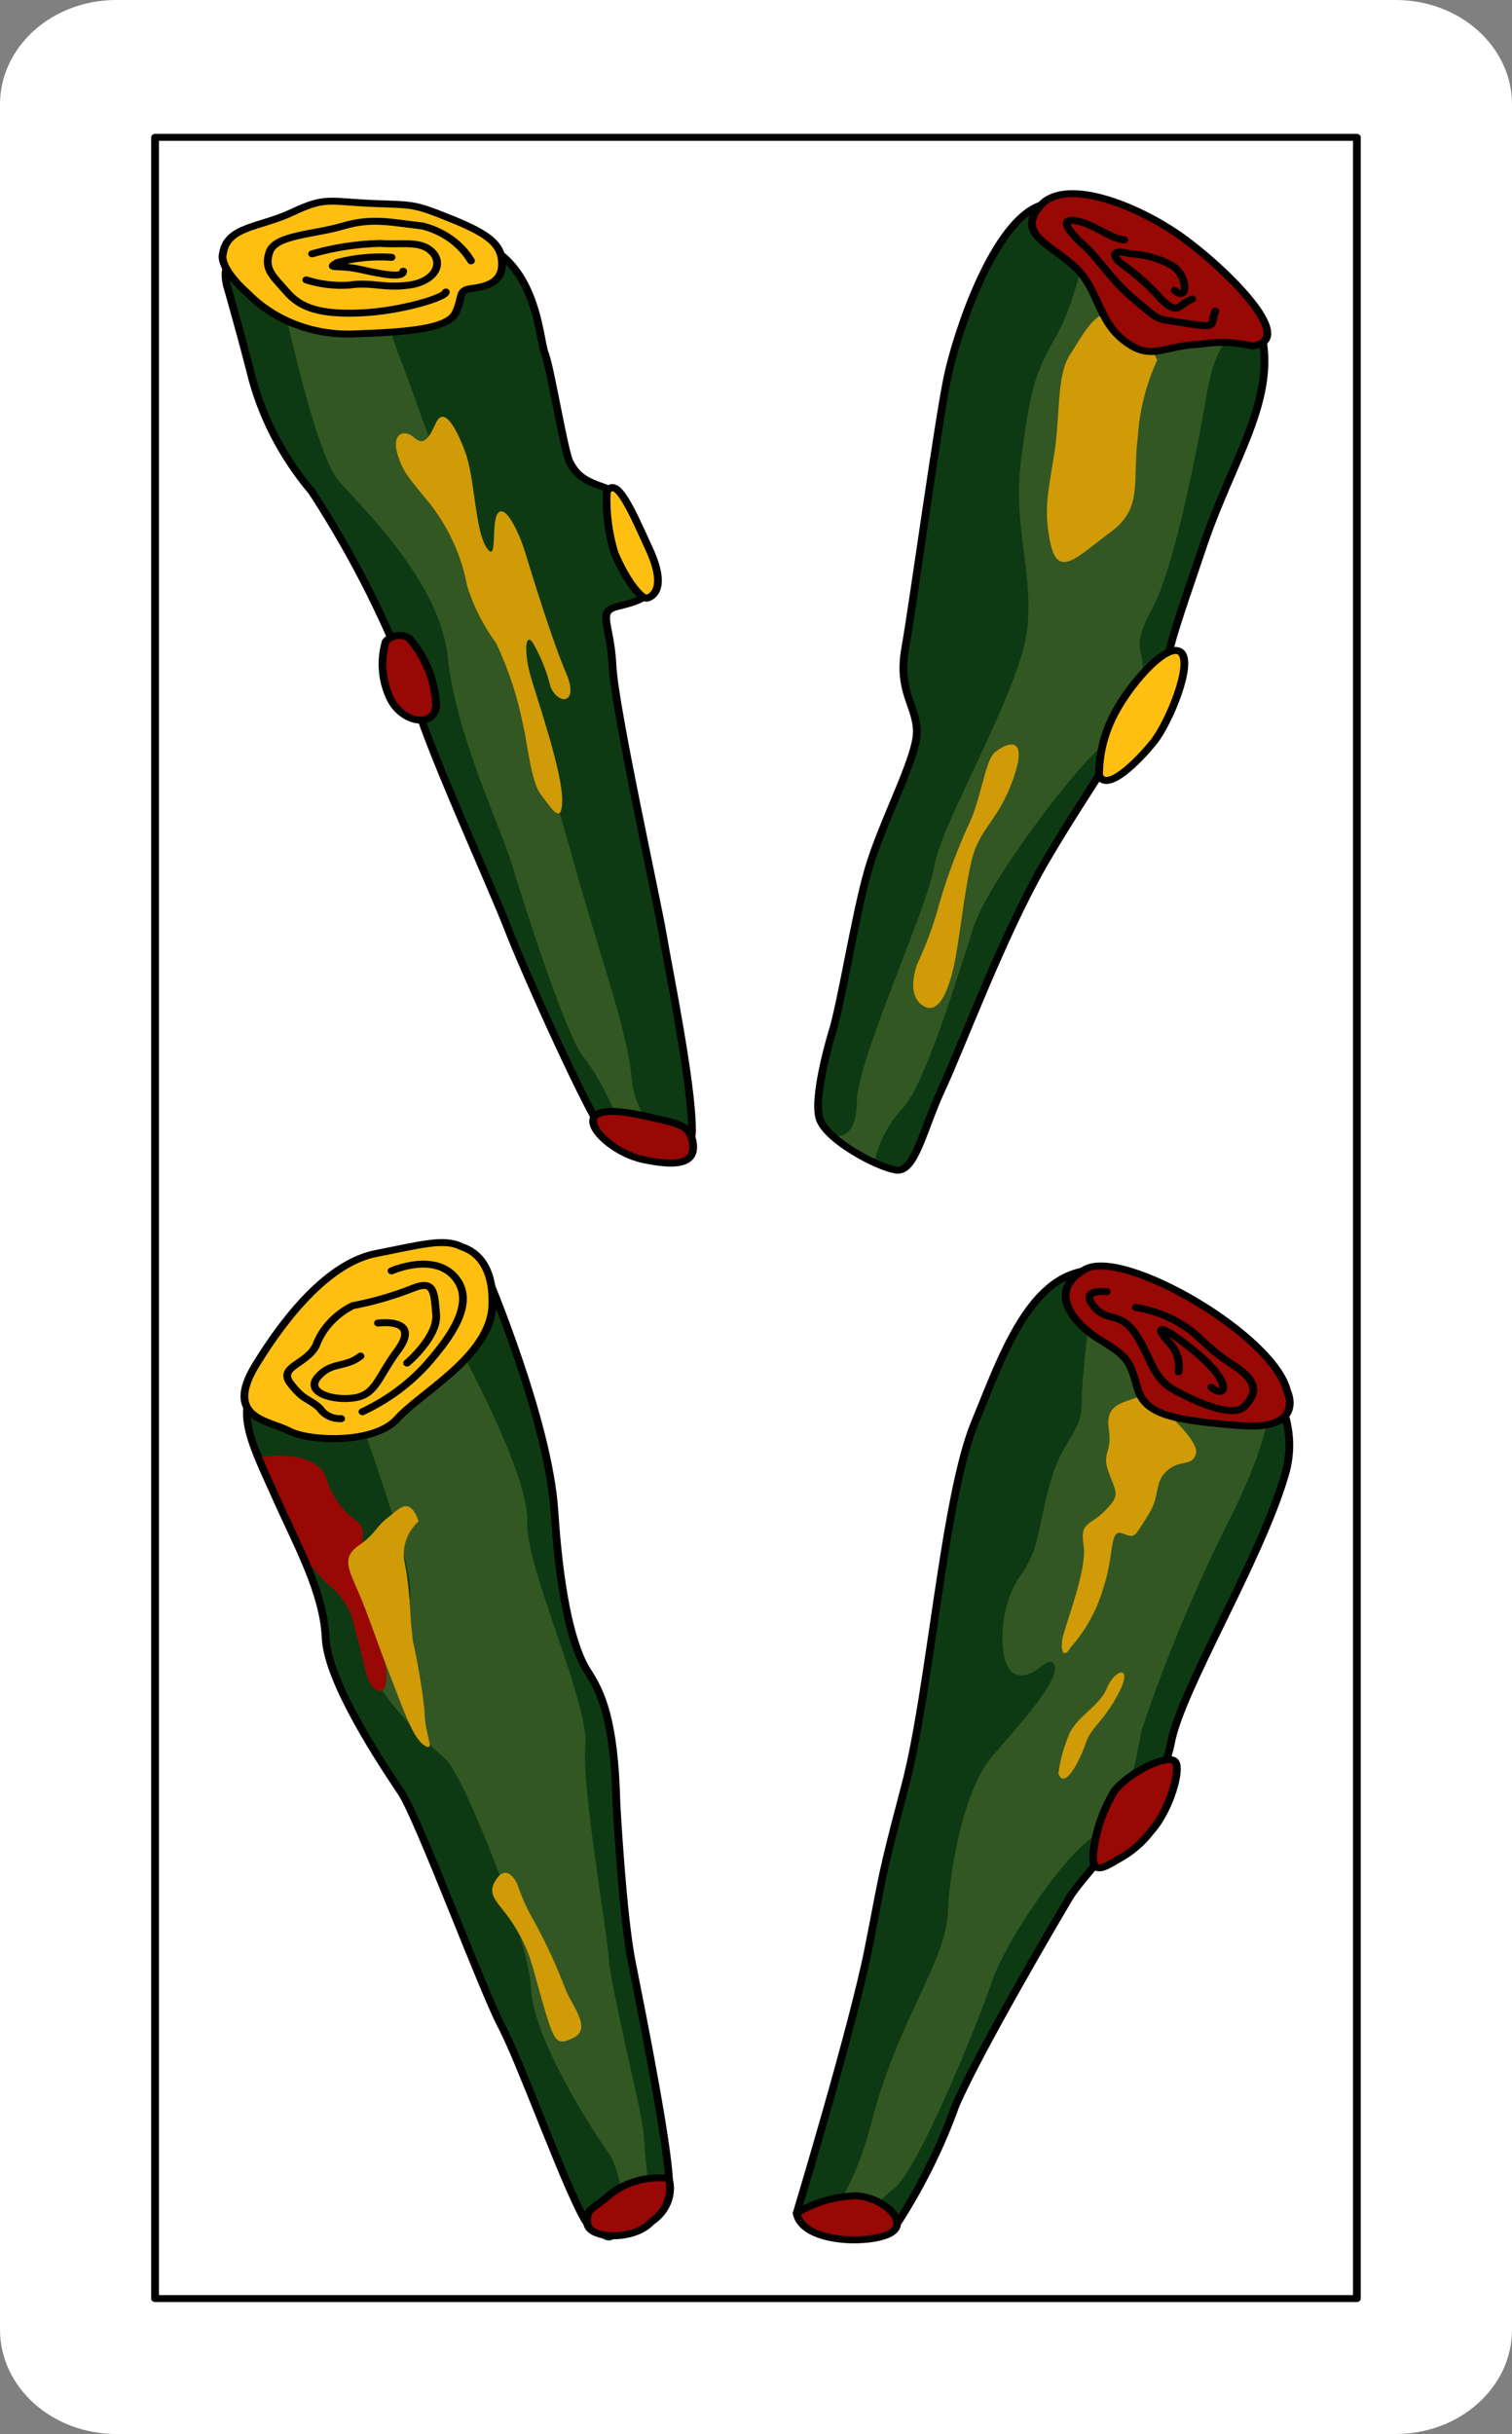 <?xml version="1.0" encoding="UTF-8"?>
<svg xmlns="http://www.w3.org/2000/svg" xmlns:xlink="http://www.w3.org/1999/xlink" width="261px" height="420px" viewBox="0 0 261 420" version="1.1">
<rect x="0" y="0" width="261" height="420" fill="#808080" stroke="none"/>
<g id="surface1">
<path style=" stroke:none;fill-rule:nonzero;fill:rgb(100%,100%,100%);fill-opacity:1;" d="M 20.078 0 L 240.922 0 C 252.012 0 261 8.059 261 18 L 261 402 C 261 411.941 252.012 420 240.922 420 L 20.078 420 C 8.988 420 0 411.941 0 402 L 0 18 C 0 8.059 8.988 0 20.078 0 Z M 20.078 0 "/>
<path style=" stroke:none;fill-rule:nonzero;fill:rgb(19.608%,34.118%,13.725%);fill-opacity:1;" d="M 137.527 381.898 C 137.527 381.898 147.23 349.801 149.906 336.301 C 152.586 322.801 151.914 324.602 156.266 308.102 C 160.617 291.602 162.957 258.301 168.312 245.398 C 173.664 232.5 179.355 214.5 194.746 220.199 C 210.137 225.898 226.199 239.398 221.852 254.398 C 217.5 269.398 203.781 291.602 202.109 300.898 C 200.434 310.199 187.051 323.398 184.707 327.301 C 182.367 331.199 168.98 354 164.965 363.301 C 162.5 370.184 159.246 376.816 155.262 383.102 C 153.59 385.801 144.887 388.801 137.527 381.898 Z M 137.527 381.898 "/>
<path style=" stroke:none;fill-rule:nonzero;fill:rgb(5.098%,22.745%,7.059%);fill-opacity:1;" d="M 148.57 386.102 C 151.582 384.898 154.258 384.602 155.262 383.102 C 159.246 376.816 162.5 370.184 164.965 363.301 C 168.98 354 182.031 331.199 184.707 327.301 C 187.383 323.398 200.434 309.898 202.109 300.898 C 203.781 291.898 217.164 269.699 221.852 254.398 C 223.348 248.992 222.383 243.273 219.172 238.5 C 219.172 238.5 221.18 243.602 213.148 260.398 C 206.828 272.754 201.461 285.484 197.09 298.5 C 196.086 303.301 194.746 313.5 189.391 316.5 C 184.039 319.5 173.664 334.801 171.324 341.699 C 168.98 348.602 158.609 374.398 154.258 377.699 C 149.906 381 145.891 387.301 148.57 386.102 Z M 189.391 219.301 C 178.016 219 173.332 234.301 168.312 245.398 C 163.293 256.5 160.617 291.301 156.266 308.102 C 151.914 324.898 152.918 323.102 149.906 336.301 C 146.895 349.5 137.527 381.898 137.527 381.898 L 140.539 384.301 C 140.539 384.301 146.227 382.5 150.578 365.699 C 154.926 348.898 163.293 338.398 163.625 330 C 163.961 321.602 166.637 308.398 171.324 303 C 176.008 297.602 183.035 289.801 182.031 287.398 C 181.027 285 178.684 290.102 175.34 288.898 C 171.992 287.699 172.328 277.199 176.008 272.102 C 179.688 267 179.02 263.699 181.363 255.602 C 183.703 247.5 187.051 247.5 186.715 240.898 C 187.16 233.66 188.055 226.449 189.391 219.301 Z M 189.391 219.301 "/>
<path style="fill:none;stroke-width:0.4;stroke-linecap:round;stroke-linejoin:round;stroke:rgb(0%,0%,0%);stroke-opacity:1;stroke-miterlimit:4;" d="M 41.1 127.299 C 41.1 127.299 44 116.6 44.8 112.1 C 45.6 107.6 45.4 108.201 46.7 102.701 C 48.001 97.201 48.7 86.1 50.3 81.799 C 51.9 77.5 53.6 71.5 58.2 73.4 C 62.799 75.299 67.6 79.799 66.3 84.799 C 65 89.799 60.9 97.201 60.401 100.299 C 59.9 103.4 55.9 107.799 55.2 109.1 C 54.501 110.4 50.5 118 49.3 121.1 C 48.563 123.395 47.591 125.605 46.4 127.701 C 45.9 128.6 43.299 129.6 41.1 127.299 Z M 41.1 127.299 " transform="matrix(3.346,0,0,3,0,0)"/>
<path style="fill-rule:nonzero;fill:rgb(59.608%,3.137%,1.961%);fill-opacity:1;stroke-width:0.4;stroke-linecap:round;stroke-linejoin:round;stroke:rgb(0%,0%,0%);stroke-opacity:1;stroke-miterlimit:4;" d="M 41.1 127.299 C 42.014 126.672 43.092 126.324 44.2 126.299 C 45.5 126.4 46.9 127.701 46 128.4 C 45.1 129.1 41.4 129.1 41.1 127.299 Z M 56.4 106.6 C 56.522 105.339 56.897 104.115 57.5 103 C 58.3 101.9 60.2 100.9 60.6 101.299 C 61.001 101.701 60.3 104.201 59.4 105.299 C 58.937 105.996 58.321 106.578 57.6 107 C 57 107.4 56.299 107.9 56.4 106.6 Z M 56.4 106.6 " transform="matrix(3.346,0,0,3,0,0)"/>
<path style=" stroke:none;fill-rule:nonzero;fill:rgb(81.569%,60.784%,2.745%);fill-opacity:1;" d="M 184.707 284.398 C 187.375 281.391 189.312 277.918 190.395 274.199 C 192.402 268.5 191.398 263.699 193.742 264.602 C 196.086 265.5 195.75 265.199 198.094 261.602 C 200.434 258 199.098 255.898 201.438 253.801 C 203.781 251.699 205.789 253.199 206.457 250.801 C 207.125 248.398 198.426 240.301 196.086 241.199 C 193.742 242.102 190.73 242.398 191.398 246.602 C 192.07 250.801 190.062 250.5 191.398 254.102 C 192.738 257.699 193.406 258 190.73 260.699 C 188.055 263.398 186.379 262.5 187.051 266.699 C 187.719 270.898 183.703 280.801 183.371 282.898 C 183.035 285 183.703 286.199 184.707 284.398 Z M 182.699 306 C 182.996 303.852 183.555 301.738 184.375 299.699 C 185.711 296.102 189.727 294.602 191.066 291.301 C 192.402 288 195.75 287.102 193.074 292.199 C 190.395 297.301 188.387 297.898 187.383 300.898 C 186.379 303.898 183.703 309 182.699 306 Z M 182.699 306 "/>
<path style="fill-rule:nonzero;fill:rgb(59.608%,3.137%,1.961%);fill-opacity:1;stroke-width:0.4;stroke-linecap:round;stroke-linejoin:round;stroke:rgb(0%,0%,0%);stroke-opacity:1;stroke-miterlimit:4;" d="M 66.4 80 C 66.4 80 67.4 82.299 64 82 C 60.6 81.701 59.1 81.4 58.7 79.9 C 58.3 78.4 58.3 78.1 56.8 77.1 C 55.3 76.1 54 74.201 55.999 73 C 58 71.799 65.7 76.799 66.4 80 Z M 66.4 80 " transform="matrix(3.346,0,0,3,0,0)"/>
<path style="fill:none;stroke-width:0.4;stroke-linecap:round;stroke-linejoin:round;stroke:rgb(0%,0%,0%);stroke-opacity:1;stroke-miterlimit:4;" d="M 57.1 74.299 C 57.1 74.299 55.699 74.1 56.4 75.1 C 57.1 76.1 57.7 75.4 58.5 76.6 C 59.3 77.799 59.4 79.201 60.5 79.9 C 61.601 80.6 63.6 81.6 64.2 80.9 C 64.8 80.201 65 79.5 63.6 78.5 C 62.199 77.5 62 76.9 61.001 76.201 C 60.281 75.698 59.463 75.357 58.6 75.201 " transform="matrix(3.346,0,0,3,0,0)"/>
<path style="fill:none;stroke-width:0.4;stroke-linecap:round;stroke-linejoin:round;stroke:rgb(0%,0%,0%);stroke-opacity:1;stroke-miterlimit:4;" d="M 60.8 78.9 C 60.892 78.288 60.71 77.665 60.3 77.201 C 59.7 76.5 59.5 75.799 61.601 77.701 C 63.7 79.6 63.2 80.5 62.499 79.799 " transform="matrix(3.346,0,0,3,0,0)"/>
<path style=" stroke:none;fill-rule:nonzero;fill:rgb(19.608%,34.118%,13.725%);fill-opacity:1;" d="M 83.988 219.898 C 83.988 219.898 94.695 245.102 95.699 260.699 C 96.703 276.301 99.047 284.699 101.387 288.301 C 103.73 291.898 106.074 296.699 106.406 311.102 C 106.406 311.102 107.41 330.301 109.086 338.699 C 110.758 347.102 116.113 373.801 115.441 377.699 C 114.773 381.602 104.398 387.898 101.387 383.699 C 98.375 379.5 90.012 356.102 86.664 349.801 C 83.32 343.5 72.277 313.801 69.266 309.301 C 66.254 304.801 56.551 290.398 56.215 282.602 C 55.879 274.801 51.195 266.398 47.852 258.898 C 44.504 251.398 41.828 246.301 42.832 241.801 C 43.836 237.301 70.605 214.801 83.988 219.898 Z M 83.988 219.898 "/>
<path style=" stroke:none;fill-rule:nonzero;fill:rgb(5.098%,22.745%,7.059%);fill-opacity:1;" d="M 57.219 228.301 C 51.531 236.102 43.164 240 42.832 241.801 C 42.496 243.602 44.84 251.398 47.852 258.898 C 50.863 266.398 55.547 274.5 56.215 282.602 C 56.883 290.699 66.254 304.801 69.266 309.301 C 72.277 313.801 83.32 343.5 86.664 349.801 C 90.012 356.102 98.043 379.5 101.387 383.699 C 104.734 387.898 106.074 387 107.078 384.602 C 107.898 380.344 107.316 375.965 105.402 372 C 102.727 368.398 92.02 351.898 91.684 343.199 C 91.352 334.5 79.973 306.301 76.961 303.602 C 73.949 300.898 62.238 290.398 62.906 283.199 C 63.578 276 68.598 280.5 70.605 276.301 C 72.613 272.102 61.57 244.199 60.566 239.699 C 59.562 235.199 58.891 226.199 57.219 228.301 Z M 57.219 228.301 "/>
<path style=" stroke:none;fill-rule:nonzero;fill:rgb(59.608%,3.137%,1.961%);fill-opacity:1;" d="M 45.172 251.398 C 45.172 251.398 53.875 249.898 56.215 254.699 C 57.004 257.754 58.887 260.492 61.57 262.5 C 63.91 264.301 61.57 265.5 62.906 271.199 C 64.246 276.898 64.582 282 65.918 285.301 C 67.258 288.602 66.922 292.801 64.914 291.602 C 62.906 290.398 62.906 286.199 61.234 281.102 C 60.82 278.219 59.277 275.562 56.883 273.602 C 54.66 271.602 52.848 269.266 51.531 266.699 "/>
<path style=" stroke:none;fill-rule:nonzero;fill:rgb(5.098%,22.745%,7.059%);fill-opacity:1;" d="M 113.434 380.699 C 114.773 381.602 115.109 378.602 115.441 377.699 C 115.777 376.801 110.758 346.801 109.086 338.699 C 107.41 330.602 106.406 311.102 106.406 311.102 C 106.074 296.699 103.73 292.199 101.387 288.301 C 99.047 284.398 96.371 276 95.699 260.699 C 95.031 245.398 83.988 219.898 83.988 219.898 C 80.594 218.945 76.938 219.051 73.617 220.199 C 73.617 220.199 72.945 220.199 77.629 229.199 C 82.316 238.199 91.352 255.301 91.016 262.801 C 90.68 270.301 101.723 294 101.055 301.199 C 100.383 308.398 104.734 332.699 105.07 337.801 C 105.402 342.898 110.758 364.199 111.094 368.102 C 111.426 372 111.762 379.801 113.434 380.699 Z M 113.434 380.699 "/>
<path style="fill:none;stroke-width:0.4;stroke-linecap:round;stroke-linejoin:round;stroke:rgb(0%,0%,0%);stroke-opacity:1;stroke-miterlimit:4;" d="M 25.1 73.299 C 25.1 73.299 28.3 81.701 28.6 86.9 C 28.9 92.1 29.6 94.9 30.299 96.1 C 31 97.299 31.7 98.9 31.8 103.701 C 31.8 103.701 32.1 110.1 32.6 112.9 C 33.1 115.701 34.701 124.6 34.5 125.9 C 34.3 127.201 31.2 129.299 30.299 127.9 C 29.399 126.5 26.9 118.701 25.9 116.6 C 24.9 114.5 21.6 104.6 20.7 103.1 C 19.8 101.6 16.9 96.799 16.8 94.201 C 16.699 91.6 15.3 88.799 14.3 86.299 C 13.3 83.799 12.5 82.1 12.8 80.6 C 13.1 79.1 21.1 71.6 25.1 73.299 Z M 25.1 73.299 " transform="matrix(3.346,0,0,3,0,0)"/>
<path style="fill-rule:nonzero;fill:rgb(59.608%,3.137%,1.961%);fill-opacity:1;stroke-width:0.4;stroke-linecap:round;stroke-linejoin:round;stroke:rgb(0%,0%,0%);stroke-opacity:1;stroke-miterlimit:4;" d="M 34.5 125.299 C 33.418 125.155 32.324 125.483 31.5 126.201 C 30.599 127.1 30.2 127 30.299 127.9 C 30.4 128.799 32.7 128.9 33.6 127.799 C 34.376 127.224 34.731 126.238 34.5 125.299 Z M 34.5 125.299 " transform="matrix(3.346,0,0,3,0,0)"/>
<path style=" stroke:none;fill-rule:nonzero;fill:rgb(81.569%,60.784%,2.745%);fill-opacity:1;" d="M 72.277 262.5 C 70.117 264.477 69.234 267.305 69.934 270 C 70.938 275.699 70.605 277.801 71.273 283.199 C 72.172 287.168 72.844 291.172 73.281 295.199 C 73.281 299.398 75.289 302.398 73.281 301.199 C 71.273 300 69.602 294.898 67.258 288.898 C 64.914 282.898 63.578 278.699 61.902 274.801 C 60.23 270.898 58.891 268.801 61.902 266.699 C 64.914 264.602 64.914 263.398 66.922 261.898 C 68.93 260.398 70.605 258 72.277 262.5 Z M 89.344 325.199 C 90.012 327.273 90.906 329.285 92.02 331.199 C 94.223 335.18 96.125 339.289 97.707 343.5 C 99.047 346.5 102.059 350.102 99.047 351.602 C 96.035 353.102 95.699 352.5 93.691 345.602 C 91.684 338.699 91.684 337.199 89.008 332.699 C 86.332 328.199 83.652 327.301 85.66 324.301 C 87.668 321.301 89.344 325.199 89.344 325.199 Z M 89.344 325.199 "/>
<path style="fill-rule:nonzero;fill:rgb(99.608%,74.902%,6.275%);fill-opacity:1;stroke-width:0.4;stroke-linecap:round;stroke-linejoin:round;stroke:rgb(0%,0%,0%);stroke-opacity:1;stroke-miterlimit:4;" d="M 23.799 71.701 C 24 71.799 25.5 72.201 25.4 75.1 C 25.3 78 21.701 80.1 20.5 81.6 C 19.3 83.1 15.9 82.9 14.901 82.299 C 13.9 81.701 11.5 81.6 13.2 78.5 C 14.901 75.4 17.1 72.6 19.4 72.1 C 21.701 71.6 22.899 71.201 23.799 71.701 Z M 23.799 71.701 " transform="matrix(3.346,0,0,3,0,0)"/>
<path style="fill:none;stroke-width:0.4;stroke-linecap:round;stroke-linejoin:round;stroke:rgb(0%,0%,0%);stroke-opacity:1;stroke-miterlimit:4;" d="M 20.2 73.1 C 20.2 73.1 22.4 72 23.499 73.5 C 24.6 75 23.1 77.1 22.001 78.5 C 21.096 79.616 19.973 80.535 18.7 81.201 " transform="matrix(3.346,0,0,3,0,0)"/>
<path style="fill:none;stroke-width:0.4;stroke-linecap:round;stroke-linejoin:round;stroke:rgb(0%,0%,0%);stroke-opacity:1;stroke-miterlimit:4;" d="M 21 78.4 C 21 78.4 22.601 76.9 22.5 75.6 C 22.4 74.299 22.4 73.6 21.3 74.1 C 20.304 74.539 19.265 74.875 18.2 75.1 C 17.301 75.6 16.622 76.422 16.3 77.4 C 15.801 78.5 14.3 78.6 15 79.6 C 15.7 80.6 15.9 80.4 16.5 81 C 16.725 81.391 17.15 81.622 17.599 81.6 " transform="matrix(3.346,0,0,3,0,0)"/>
<path style="fill:none;stroke-width:0.4;stroke-linecap:round;stroke-linejoin:round;stroke:rgb(0%,0%,0%);stroke-opacity:1;stroke-miterlimit:4;" d="M 19.5 76.1 C 20.4 76 21.5 76.201 20.5 77.701 C 19.5 79.201 19.4 80.201 18.3 80.4 C 17.2 80.6 15.7 80.1 16.399 79.201 C 17.1 78.299 17.8 78.701 18.6 78 " transform="matrix(3.346,0,0,3,0,0)"/>
<path style=" stroke:none;fill-rule:nonzero;fill:rgb(19.608%,34.118%,13.725%);fill-opacity:1;" d="M 143.551 178.5 C 145.223 173.398 147.566 158.102 149.906 150 C 152.25 141.898 158.273 130.801 158.273 126.301 C 158.273 121.801 154.926 119.398 156.266 111.898 C 157.605 104.398 161.953 72.602 163.625 64.801 C 165.301 57 171.656 38.102 179.688 35.398 C 187.719 32.699 212.48 46.5 214.824 57.602 C 217.164 68.699 212.816 79.199 207.797 93.898 C 202.777 108.602 202.441 109.801 201.438 114 C 200.434 118.199 187.051 137.102 180.023 149.398 C 172.996 161.699 165.969 180.602 162.625 187.801 C 159.277 195 157.938 202.5 154.594 201.898 C 151.246 201.301 142.879 196.801 141.543 193.199 C 140.203 189.602 143.551 178.5 143.551 178.5 Z M 143.551 178.5 "/>
<path style=" stroke:none;fill-rule:nonzero;fill:rgb(5.098%,22.745%,7.059%);fill-opacity:1;" d="M 150.91 200.699 C 152.039 201.312 153.289 201.719 154.594 201.898 C 157.938 202.5 158.941 195 162.625 187.801 C 166.305 180.602 172.66 161.699 180.023 149.398 C 187.383 137.102 200.434 118.5 201.438 114 C 202.441 109.5 202.777 108.898 207.797 93.898 C 212.816 78.898 220.176 69.602 217.836 58.199 L 214.488 56.398 C 214.488 56.398 210.137 57.602 208.465 67.199 C 206.793 76.801 202.777 98.102 198.762 105.301 C 194.746 112.5 198.094 112.5 197.09 116.398 C 195.73 121.137 193.215 125.543 189.727 129.301 C 186.379 131.699 170.652 151.801 167.977 160.199 C 165.301 168.602 159.613 187.199 155.93 191.102 C 153.355 193.855 151.625 197.164 150.91 200.699 Z M 184.707 35.398 C 183.105 34.781 181.289 34.781 179.688 35.398 C 171.656 38.102 165.633 57 163.625 64.801 C 161.621 72.602 157.605 104.699 156.266 111.898 C 154.926 119.102 157.938 121.801 158.273 126.301 C 158.609 130.801 152.586 141.898 149.906 150 C 147.23 158.102 145.223 173.398 143.551 178.5 C 143.551 178.5 140.203 189.898 141.543 193.199 C 141.973 194.227 142.66 195.148 143.551 195.898 C 143.551 195.898 147.898 197.398 147.898 190.199 C 147.898 183 159.945 157.199 161.285 149.398 C 162.625 141.602 176.344 118.801 177.348 108.301 C 178.352 97.801 174.668 90.898 176.344 78.602 C 178.016 66.301 178.684 64.5 182.367 57.898 C 186.047 51.301 189.727 37.199 184.707 35.398 Z M 184.707 35.398 "/>
<path style="fill:none;stroke-width:0.4;stroke-linecap:round;stroke-linejoin:round;stroke:rgb(0%,0%,0%);stroke-opacity:1;stroke-miterlimit:4;" d="M 42.9 59.5 C 43.4 57.799 44.1 52.701 44.8 50 C 45.5 47.299 47.3 43.6 47.3 42.1 C 47.3 40.6 46.3 39.799 46.7 37.299 C 47.1 34.799 48.4 24.201 48.899 21.6 C 49.4 19 51.3 12.701 53.7 11.799 C 56.1 10.9 64.4 15.5 65.1 19.299 C 65.8 23.1 63.6 26.4 62.1 31.299 C 60.6 36.201 60.5 36.6 60.2 38 C 59.9 39.4 55.9 45.701 53.8 49.799 C 51.7 53.9 49.6 60.201 48.601 62.6 C 47.6 65 47.2 67.5 46.2 67.299 C 45.2 67.1 42.699 65.6 42.3 64.4 C 41.9 63.201 42.9 59.5 42.9 59.5 Z M 42.9 59.5 " transform="matrix(3.346,0,0,3,0,0)"/>
<path style="fill-rule:nonzero;fill:rgb(99.608%,74.902%,6.275%);fill-opacity:1;stroke-width:0.4;stroke-linecap:round;stroke-linejoin:round;stroke:rgb(0%,0%,0%);stroke-opacity:1;stroke-miterlimit:4;" d="M 56.7 44.6 C 56.698 43.538 56.901 42.484 57.3 41.5 C 58.1 39.5 60.2 36.9 60.9 37.5 C 61.601 38.1 60.3 41.6 59.5 42.701 C 58.7 43.799 57.1 45.6 56.7 44.6 Z M 56.7 44.6 " transform="matrix(3.346,0,0,3,0,0)"/>
<path style=" stroke:none;fill-rule:nonzero;fill:rgb(81.569%,60.784%,2.745%);fill-opacity:1;" d="M 158.273 166.5 C 159.59 163.668 160.711 160.762 161.621 157.801 C 163 152.691 164.789 147.68 166.973 142.801 C 169.316 138.301 169.984 131.398 171.656 129.898 C 173.332 128.398 177.68 126.301 175.004 134.102 C 172.328 141.898 168.98 142.801 167.641 148.801 C 166.305 154.801 165.633 162.301 164.629 166.801 C 163.625 171.301 161.953 174.898 159.613 173.699 C 157.27 172.5 157.27 169.5 158.273 166.5 Z M 199.766 62.102 C 197.84 66.301 196.707 70.762 196.418 75.301 C 195.414 83.102 197.422 87.602 191.734 91.801 C 186.047 96 182.699 99.898 181.363 93.898 C 180.023 87.898 181.027 84.602 182.031 78 C 183.035 71.398 182.367 64.801 184.707 61.199 C 187.051 57.602 188.723 54 192.07 53.699 C 195.414 53.398 199.766 62.102 199.766 62.102 Z M 199.766 62.102 "/>
<path style="fill-rule:nonzero;fill:rgb(59.608%,3.137%,1.961%);fill-opacity:1;stroke-width:0.4;stroke-linecap:round;stroke-linejoin:round;stroke:rgb(0%,0%,0%);stroke-opacity:1;stroke-miterlimit:4;" d="M 64.6 19.9 C 63.718 19.672 62.797 19.638 61.899 19.799 C 59.9 19.9 59.4 20.799 58 19.6 C 56.599 18.4 56.7 16.6 55.399 15.299 C 54.1 14 52.4 13.4 53.7 11.799 C 55 10.201 58.6 11.799 60.8 13.5 C 63 15.201 67.1 19.6 64.6 19.9 Z M 64.6 19.9 " transform="matrix(3.346,0,0,3,0,0)"/>
<path style="fill:none;stroke-width:0.4;stroke-linecap:round;stroke-linejoin:round;stroke:rgb(0%,0%,0%);stroke-opacity:1;stroke-miterlimit:4;" d="M 62.7 17.9 C 62.4 18.701 62.9 18.9 61.2 18.6 C 59.5 18.299 59.9 18.5 58.6 17.299 C 57.3 16.1 56.7 14.9 55.999 14.201 C 55.3 13.5 54.501 12.5 55.5 12.701 C 56.5 12.9 57.2 13.701 58 13.799 " transform="matrix(3.346,0,0,3,0,0)"/>
<path style="fill:none;stroke-width:0.4;stroke-linecap:round;stroke-linejoin:round;stroke:rgb(0%,0%,0%);stroke-opacity:1;stroke-miterlimit:4;" d="M 61.5 17.201 C 60.8 17.5 60.8 18.201 59.9 17.201 C 59.312 16.458 58.641 15.788 57.9 15.201 C 57.3 14.701 57.4 14.299 58.3 14.6 C 59.083 14.633 59.842 14.875 60.5 15.299 C 61.301 15.9 61.301 17.4 60.6 16.701 " transform="matrix(3.346,0,0,3,0,0)"/>
<path style=" stroke:none;fill-rule:nonzero;fill:rgb(19.608%,34.118%,13.725%);fill-opacity:1;" d="M 39.148 49.199 C 39.148 49.199 41.156 56.102 43.164 63.898 C 44.984 71.516 48.637 78.684 53.875 84.898 C 61.176 96.098 67.121 107.965 71.609 120.301 C 72.945 126.898 84.656 152.398 87.668 160.199 C 90.68 168 102.059 193.199 104.398 195.602 C 106.742 198 119.457 203.102 119.457 195 C 119.457 186.898 115.441 167.398 114.438 161.398 C 113.434 155.398 106.074 122.102 105.738 114.898 C 105.402 107.699 103.062 105.602 106.406 104.699 C 109.754 103.801 114.105 103.199 112.43 97.801 C 110.758 92.398 107.746 85.199 104.066 84 C 100.383 82.801 99.379 81.602 98.375 79.801 C 97.375 78 95.031 63.301 94.027 60.898 C 93.023 58.5 92.688 42.898 79.637 41.102 C 66.59 39.301 55.211 37.801 47.852 41.398 C 40.488 45 39.484 46.5 39.148 49.199 Z M 39.148 49.199 "/>
<path style=" stroke:none;fill-rule:nonzero;fill:rgb(5.098%,22.745%,7.059%);fill-opacity:1;" d="M 68.262 39.602 L 79.637 41.102 C 92.688 42.898 93.359 58.199 94.027 60.898 C 94.695 63.602 97.039 78.301 98.375 79.801 C 99.715 81.301 100.383 82.5 104.066 84 C 107.746 85.5 110.758 92.398 112.43 97.801 C 114.105 103.199 109.754 104.102 106.406 104.699 C 103.062 105.301 105.07 107.398 105.738 114.898 C 106.406 122.398 113.77 155.398 114.438 161.398 C 115.109 167.398 119.457 186.898 119.457 195 C 119.566 196.52 118.812 197.988 117.449 198.898 C 112.777 196.105 109.715 191.605 109.086 186.602 C 108.414 178.199 104.398 167.699 99.379 150 C 94.363 132.301 84.656 97.801 80.309 90 C 75.957 82.199 71.609 68.102 69.266 62.398 C 66.922 56.699 61.902 39 68.262 39.602 Z M 106.406 197.102 C 105.402 197.398 104.734 196.199 104.398 195.602 C 104.066 195 90.348 168.301 87.668 160.199 C 84.992 152.102 72.945 126.898 71.609 120.301 C 67.121 107.965 61.176 96.098 53.875 84.898 C 48.637 78.684 44.984 71.516 43.164 63.898 C 41.156 56.102 39.148 49.199 39.148 49.199 C 39.148 49.199 40.488 45.301 46.512 42.301 C 47.234 46.648 48.242 50.957 49.523 55.199 C 51.531 63.602 55.211 79.199 58.559 83.102 C 61.902 87 75.957 100.199 77.297 113.398 C 78.633 126.602 86.332 142.5 88.34 149.102 C 90.348 155.699 97.707 178.801 100.719 182.398 C 103.73 186 109.086 196.801 106.406 197.102 Z M 106.406 197.102 "/>
<path style="fill:none;stroke-width:0.4;stroke-linecap:round;stroke-linejoin:round;stroke:rgb(0%,0%,0%);stroke-opacity:1;stroke-miterlimit:4;" d="M 11.7 16.4 C 11.7 16.4 12.3 18.701 12.9 21.299 C 13.444 23.839 14.535 26.228 16.101 28.299 C 18.282 32.033 20.059 35.988 21.401 40.1 C 21.8 42.299 25.3 50.799 26.2 53.4 C 27.1 56 30.5 64.4 31.2 65.201 C 31.9 66 35.7 67.701 35.7 65 C 35.7 62.299 34.5 55.799 34.2 53.799 C 33.9 51.799 31.7 40.701 31.6 38.299 C 31.5 35.9 30.8 35.201 31.8 34.9 C 32.8 34.6 34.1 34.4 33.6 32.6 C 33.1 30.799 32.2 28.4 31.1 28 C 29.999 27.6 29.699 27.201 29.399 26.6 C 29.101 26 28.4 21.1 28.1 20.299 C 27.8 19.5 27.7 14.299 23.799 13.701 C 19.9 13.1 16.5 12.6 14.3 13.799 C 12.1 15 11.4 14.799 11.7 16.4 Z M 11.7 16.4 " transform="matrix(3.346,0,0,3,0,0)"/>
<path style="fill-rule:nonzero;fill:rgb(59.608%,3.137%,1.961%);fill-opacity:1;stroke-width:0.4;stroke-linecap:round;stroke-linejoin:round;stroke:rgb(0%,0%,0%);stroke-opacity:1;stroke-miterlimit:4;" d="M 19.9 36.9 C 19.621 37.961 19.691 39.082 20.1 40.1 C 20.7 41.6 22.4 41.9 22.5 40.6 C 22.457 39.185 21.967 37.819 21.1 36.701 C 20.708 36.445 20.188 36.533 19.9 36.9 Z M 19.9 36.9 " transform="matrix(3.346,0,0,3,0,0)"/>
<path style="fill-rule:nonzero;fill:rgb(99.608%,74.902%,6.275%);fill-opacity:1;stroke-width:0.4;stroke-linecap:round;stroke-linejoin:round;stroke:rgb(0%,0%,0%);stroke-opacity:1;stroke-miterlimit:4;" d="M 31.3 28.299 C 31.254 29.48 31.39 30.66 31.7 31.799 C 32.3 33.4 33.1 34.5 33.4 34.4 C 33.7 34.299 34.401 33.799 33.5 31.6 C 32.6 29.4 31.8 27.299 31.3 28.299 Z M 31.3 28.299 " transform="matrix(3.346,0,0,3,0,0)"/>
<path style="fill-rule:nonzero;fill:rgb(59.608%,3.137%,1.961%);fill-opacity:1;stroke-width:0.4;stroke-linecap:round;stroke-linejoin:round;stroke:rgb(0%,0%,0%);stroke-opacity:1;stroke-miterlimit:4;" d="M 35.7 65.5 C 35.5 64.701 34.9 64.6 33.3 64.201 C 31.7 63.799 30.599 63.799 30.599 64.5 C 30.599 65.201 31.9 66.4 33.2 66.701 C 34.5 67 36.1 67.201 35.7 65.5 Z M 35.7 65.5 " transform="matrix(3.346,0,0,3,0,0)"/>
<path style=" stroke:none;fill-rule:nonzero;fill:rgb(81.569%,60.784%,2.745%);fill-opacity:1;" d="M 75.289 72.898 C 74.621 74.102 73.617 77.398 71.609 75.602 C 69.602 73.801 67.594 75 68.598 78.301 C 69.602 81.602 70.605 82.5 74.285 87 C 77.539 91.223 79.707 96.039 80.641 101.102 C 81.723 104.617 83.414 107.957 85.66 111 C 87.832 115.621 89.406 120.453 90.348 125.398 C 91.016 128.102 91.684 135 93.359 137.102 C 95.031 139.199 97.039 142.801 97.039 138 C 97.039 133.199 93.023 121.5 91.684 117 C 90.348 112.5 90.68 108.898 92.02 111 C 93.383 113.371 94.395 115.895 95.031 118.5 C 96.371 121.801 100.051 121.5 97.707 116.102 C 95.367 110.699 91.684 98.699 90.68 95.398 C 89.676 92.102 87.336 87 85.996 88.5 C 84.656 90 85.996 97.5 83.988 94.5 C 81.98 91.5 81.98 82.5 80.309 78 C 78.633 73.5 76.625 70.199 75.289 72.898 Z M 75.289 72.898 "/>
<path style="fill-rule:nonzero;fill:rgb(99.608%,74.902%,6.275%);fill-opacity:1;stroke-width:0.4;stroke-linecap:round;stroke-linejoin:round;stroke:rgb(0%,0%,0%);stroke-opacity:1;stroke-miterlimit:4;" d="M 11.5 14.6 C 11.5 14.6 11.2 15.299 12.8 16.9 C 14.213 18.488 16.279 19.337 18.4 19.201 C 21.1 19.1 23.1 18.9 23.499 18 C 23.9 17.1 23.6 16.701 24.3 16.6 C 25 16.5 25.9 16.299 25.9 15.201 C 25.9 14.1 25.3 13.5 23.3 12.6 C 21.3 11.701 21.401 11.799 19.2 11.701 C 16.999 11.6 16.8 11.299 15.1 12.201 C 13.4 13.1 11.7 13 11.5 14.6 Z M 11.5 14.6 " transform="matrix(3.346,0,0,3,0,0)"/>
<path style="fill:none;stroke-width:0.4;stroke-linecap:round;stroke-linejoin:round;stroke:rgb(0%,0%,0%);stroke-opacity:1;stroke-miterlimit:4;" d="M 24.3 15 C 23.773 14.022 22.87 13.301 21.8 13 C 20.2 12.799 19.2 12.5 17.7 13 C 16.2 13.5 14.2 13.5 13.9 14.5 C 13.6 15.5 14.1 15.9 14.8 16.799 C 15.501 17.701 16.5 18.1 18.6 18 C 20.7 17.9 23 17.1 23 16.799 " transform="matrix(3.346,0,0,3,0,0)"/>
<path style="fill:none;stroke-width:0.4;stroke-linecap:round;stroke-linejoin:round;stroke:rgb(0%,0%,0%);stroke-opacity:1;stroke-miterlimit:4;" d="M 16.101 14.6 C 17.233 14.238 18.411 14.036 19.6 14 C 20.7 14.1 21.701 13.799 22.301 14.5 C 22.899 15.201 22.4 16.201 21.1 16.4 C 19.8 16.6 19.2 16.201 18 16.4 C 17.254 16.453 16.504 16.352 15.801 16.1 " transform="matrix(3.346,0,0,3,0,0)"/>
<path style="fill:none;stroke-width:0.4;stroke-linecap:round;stroke-linejoin:round;stroke:rgb(0%,0%,0%);stroke-opacity:1;stroke-miterlimit:4;" d="M 20.2 14.799 C 19.256 14.729 18.307 14.831 17.4 15.1 C 16.8 15.5 17.4 15.201 18.6 15.5 C 19.8 15.799 20.8 16 20.8 15.6 " transform="matrix(3.346,0,0,3,0,0)"/>
<path style="fill:none;stroke-width:0.4;stroke-linecap:round;stroke-linejoin:round;stroke:rgb(0%,0%,0%);stroke-opacity:1;stroke-miterlimit:4;" d="M 8 7.9 L 70 7.9 L 70 132.21 L 8 132.21 Z M 8 7.9 " transform="matrix(3.346,0,0,3,0,0)"/>
</g>
</svg>
